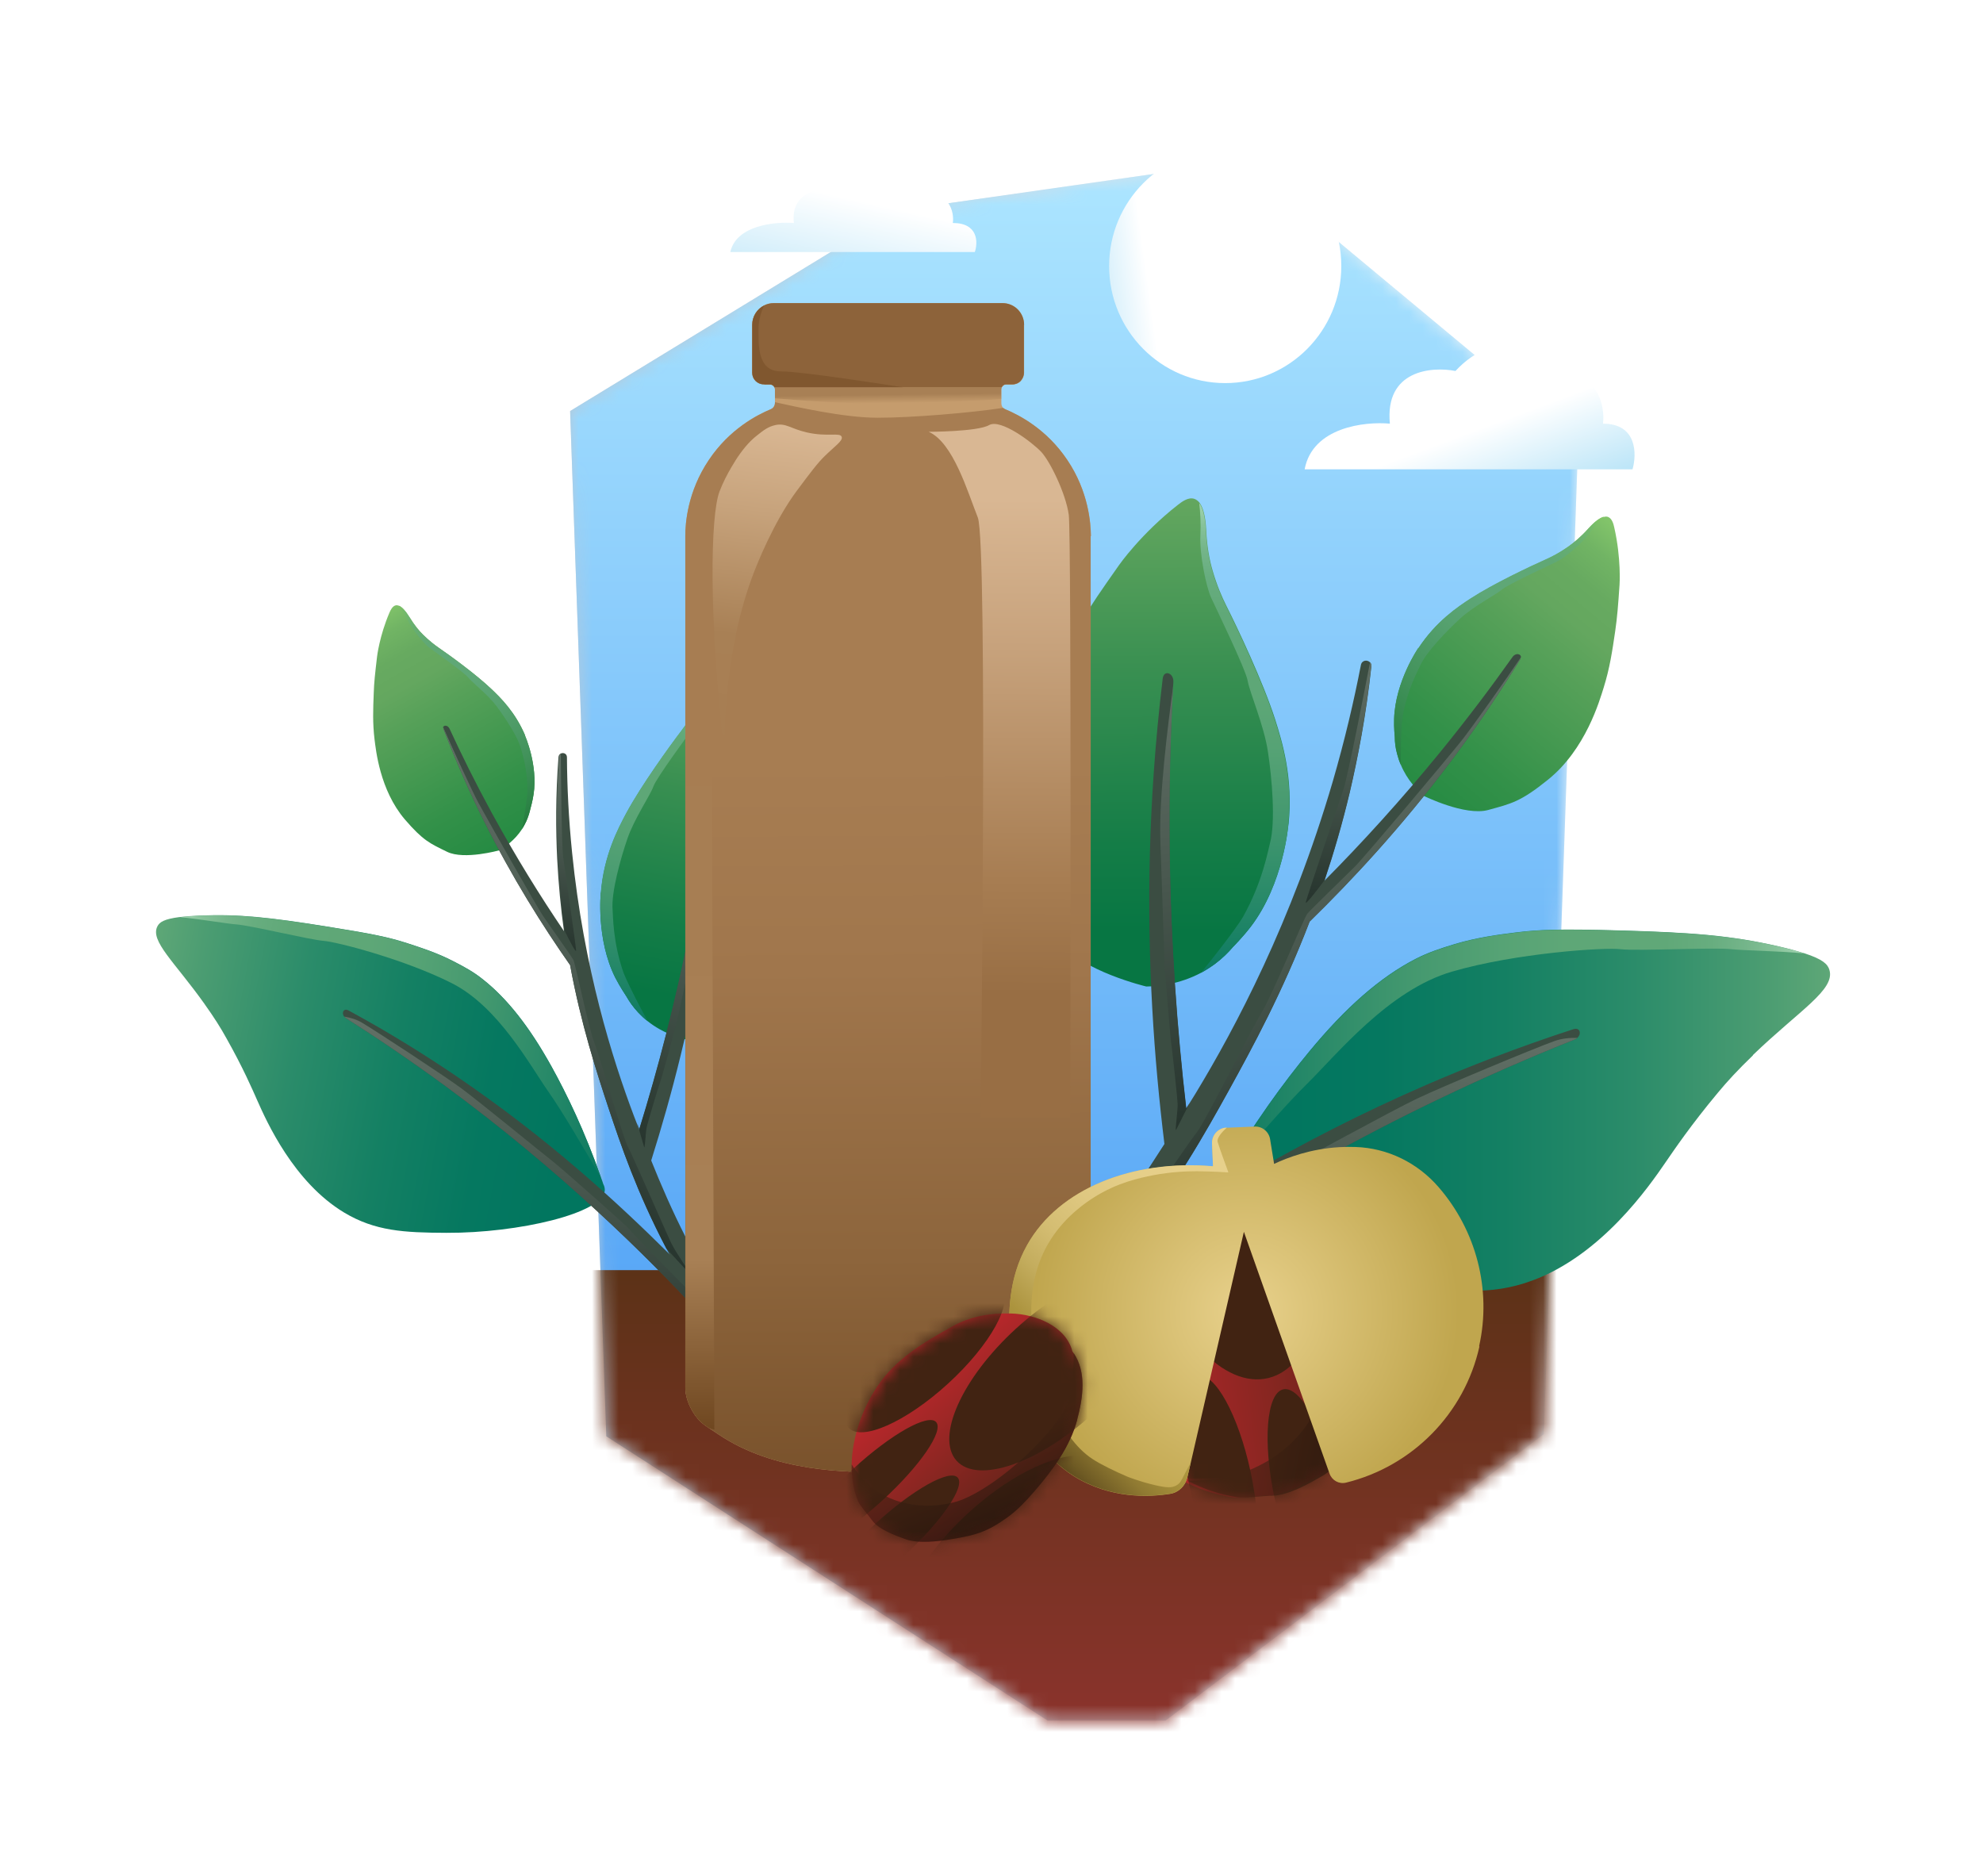 <svg width="148" height="140" viewBox="0 0 148 140" fill="none" xmlns="http://www.w3.org/2000/svg">
<g filter="url(#filter0_d_650_256)">
<path d="M63.44 12.933L38.872 27.919L41.573 104.435L74.516 125.653H83.312L111.547 104.273L114.112 30.167L89.011 9.286L63.44 12.933Z" fill="url(#paint0_linear_650_256)"/>
<mask id="mask0_650_256" style="mask-type:luminance" maskUnits="userSpaceOnUse" x="38" y="9" width="77" height="117">
<path d="M63.44 12.933L38.872 27.919L41.573 104.435L74.516 125.653H83.312L111.547 104.273L114.112 30.167L89.011 9.286L63.44 12.933Z" fill="white"/>
</mask>
<g mask="url(#mask0_650_256)">
<path d="M63.439 12.933L38.872 27.919L41.572 104.435L74.515 125.653H83.311L111.546 104.273L114.111 30.167L89.01 9.287L63.439 12.933Z" fill="url(#paint1_linear_650_256)"/>
<path d="M19.495 143.499H127.231V92.034L19.495 92.034V143.499Z" fill="url(#paint2_linear_650_256)"/>
</g>
<path d="M35.503 52.133C35.503 52.133 36.482 54.319 36.147 56.517C36.073 57.029 35.912 57.591 35.912 57.591C35.85 57.878 35.751 58.203 35.602 58.54C35.503 58.752 35.392 58.952 35.28 59.127C34.735 59.964 34.004 60.451 33.595 60.7C33.595 60.7 30.968 61.437 29.692 60.813C28.416 60.188 27.908 59.989 26.533 58.39C24.663 56.192 24.378 53.195 24.278 52.433C24.13 51.222 24.167 50.21 24.216 48.986C24.241 48.162 24.316 47.525 24.464 46.252C24.464 46.252 24.638 44.715 25.393 42.955C25.468 42.78 25.616 42.468 25.864 42.418C25.939 42.405 26.025 42.418 26.124 42.455C26.335 42.555 26.583 42.805 26.893 43.304C27.252 43.891 27.586 44.303 27.908 44.615C28.367 45.065 28.738 45.352 29.061 45.577C29.903 46.152 31.861 47.575 33.013 48.674C33.694 49.324 34.784 50.385 35.528 52.146L35.503 52.133Z" fill="url(#paint3_linear_650_256)"/>
<path d="M35.503 52.133C35.503 52.133 36.481 54.319 36.147 56.517C36.073 57.029 35.911 57.591 35.911 57.591C35.849 57.878 35.75 58.203 35.602 58.54C35.503 58.752 35.391 58.952 35.28 59.127C35.688 56.917 35.688 56.317 35.688 56.317C35.713 54.681 35.292 53.457 35.218 53.158C35.007 52.283 34.028 50.81 33.384 49.948C32.74 49.086 31.588 48.2 31.29 47.825C30.993 47.45 28.751 45.864 28.366 45.577C27.983 45.29 27.128 44.278 26.781 43.579C26.595 43.179 26.335 42.767 26.112 42.455C26.322 42.555 26.57 42.805 26.88 43.304C27.239 43.891 27.574 44.303 27.896 44.616C28.354 45.065 28.726 45.352 29.048 45.577C29.89 46.152 31.848 47.575 33 48.674C33.681 49.324 34.772 50.385 35.515 52.146L35.503 52.133Z" fill="url(#paint4_linear_650_256)"/>
<path d="M11.592 72.177C12.298 73.164 12.818 73.988 13.227 74.737C14.466 76.935 15.16 78.546 15.531 79.383C16.213 80.919 18.232 85.465 22.011 87.738C24.328 89.124 26.483 89.236 29.643 89.249C34.995 89.274 41.4 87.788 41.462 86.052C41.462 85.877 41.412 85.727 41.35 85.615C41.301 85.465 41.251 85.303 41.189 85.153C39.963 81.644 38.6 78.846 37.485 76.835C35.85 73.888 34.165 71.728 32.282 70.267C31.65 69.767 30.993 69.405 30.163 68.98C28.936 68.344 27.673 67.944 26.756 67.644C25.368 67.195 24.216 66.945 20.685 66.383C16.473 65.708 14.131 65.446 11.245 65.571C10.625 65.596 10.117 65.633 9.721 65.683C8.569 65.833 8.234 66.058 8.073 66.37C7.503 67.469 9.349 69.018 11.604 72.19L11.592 72.177Z" fill="url(#paint5_linear_650_256)"/>
<path d="M41.165 63.848C41.165 63.848 40.793 67.332 42.255 70.229C42.602 70.904 43.073 71.603 43.073 71.603C43.283 71.978 43.568 72.39 43.94 72.789C44.175 73.039 44.411 73.264 44.658 73.451C45.798 74.363 47.025 74.713 47.706 74.862C47.706 74.862 51.683 74.675 53.182 73.227C54.681 71.778 55.288 71.266 56.465 68.406C58.076 64.497 57.11 60.214 56.899 59.102C56.552 57.354 56.044 55.968 55.425 54.282C55.016 53.158 54.619 52.309 53.851 50.598C53.851 50.598 52.922 48.537 51.076 46.452C50.89 46.239 50.543 45.877 50.184 45.927C50.073 45.94 49.961 46.002 49.85 46.102C49.602 46.327 49.366 46.801 49.168 47.638C48.933 48.612 48.648 49.336 48.35 49.923C47.929 50.76 47.533 51.322 47.186 51.784C46.282 52.97 44.2 55.855 43.097 57.891C42.453 59.09 41.4 61.088 41.177 63.86L41.165 63.848Z" fill="url(#paint6_linear_650_256)"/>
<path d="M22.036 73.127C22.036 73.127 22.11 73.202 22.16 73.239C24.427 74.675 26.88 76.336 29.482 78.234C38.216 84.641 44.646 91.047 48.611 95.318C49.069 95.818 49.552 96.33 50.035 96.867C50.035 96.867 50.06 96.892 50.072 96.917L50.407 96.792L51.572 96.343L51.633 96.317C51.534 96.218 51.435 96.118 51.349 96.005C50.37 94.969 49.465 94.045 48.623 93.195C47.904 92.459 47.124 91.672 46.269 90.823C42.441 87.026 37.262 82.218 30.275 77.485C28.131 76.036 25.468 74.35 22.333 72.652C21.961 72.452 21.788 72.852 22.023 73.127H22.036Z" fill="#3B4D42"/>
<path d="M43.358 83.679C43.457 83.717 43.556 83.742 43.655 83.779C44.039 83.904 44.423 84.041 44.82 84.166C44.857 84.041 44.894 83.917 44.944 83.792C46.431 79.071 47.917 73.439 48.958 66.895C49.404 64.085 49.837 60.638 50.073 56.705C50.098 56.168 49.478 56.255 49.416 56.792C49.416 56.879 49.392 56.967 49.379 57.054C49.008 59.914 48.512 63.049 47.855 66.433C46.753 72.015 45.415 77.085 44.052 81.494C44.052 81.519 44.039 81.544 44.027 81.556C43.841 82.168 43.655 82.768 43.457 83.355C43.42 83.455 43.383 83.567 43.358 83.667V83.679Z" fill="#3B4D42"/>
<path d="M29.419 51.547C29.419 51.547 29.419 51.634 29.444 51.697C30.46 54.344 31.501 56.63 32.418 58.465C34.561 62.761 36.816 66.333 38.872 69.268C39.69 73.701 40.855 77.26 41.759 79.995C42.663 82.705 43.84 86.189 46.058 90.423C46.132 90.56 46.194 90.685 46.269 90.823C46.38 91.022 46.479 91.222 46.591 91.422C46.814 91.822 47.309 92.696 48.065 93.92C48.585 94.756 49.242 95.755 50.023 96.867C50.679 97.804 51.435 98.828 52.265 99.889L52.6 99.702L53.665 99.102C52.909 98.178 52.215 97.242 51.559 96.33C51.484 96.218 51.41 96.105 51.323 96.005C48.288 91.634 46.355 87.426 44.906 83.804C44.745 83.392 44.584 82.98 44.423 82.593C44.274 82.231 44.138 81.868 44.014 81.519C43.964 81.381 43.915 81.257 43.865 81.119C43.791 80.919 43.717 80.732 43.642 80.545C42.032 76.286 39.888 69.48 39.021 60.876C38.761 58.316 38.649 55.93 38.637 53.757C38.637 53.458 38.315 53.37 38.129 53.508C38.067 53.557 38.017 53.632 38.005 53.745C37.782 56.679 37.807 59.24 37.906 61.313C38.005 63.236 38.179 65.034 38.414 66.733C36.667 64.16 34.834 61.213 33.037 57.928C31.811 55.68 30.77 53.57 29.878 51.634C29.741 51.334 29.395 51.334 29.382 51.572L29.419 51.547Z" fill="#3B4D42"/>
<path d="M38.055 53.72C37.832 56.654 37.857 59.215 37.956 61.288C38.055 63.211 38.228 65.009 38.464 66.707C38.885 67.557 39.319 68.381 39.319 68.181C39.306 67.781 38.476 62.137 38.352 61.188C38.241 60.388 38.191 55.156 38.179 53.495C38.117 53.545 38.067 53.62 38.055 53.732V53.72Z" fill="url(#paint7_linear_650_256)"/>
<path d="M29.42 51.547C29.42 51.547 29.42 51.634 29.445 51.697C30.46 54.344 31.501 56.63 32.418 58.465C34.561 62.761 36.816 66.333 38.873 69.268C39.69 73.701 40.855 77.26 41.759 79.995C42.664 82.705 43.841 86.189 46.058 90.423C47.111 91.572 48.09 92.621 48.004 92.508C47.83 92.259 46.802 90.785 46.418 90.011C46.12 89.399 44.485 85.64 43.642 83.792C43.568 83.642 43.506 83.504 43.457 83.38C43.333 83.105 43.234 82.905 43.184 82.818C42.825 82.181 41.14 76.236 40.694 75.1C40.248 73.963 39.269 69.155 39.108 68.868C38.947 68.568 37.349 66.333 36.841 65.584C36.333 64.822 32.591 58.191 32.034 57.167C31.576 56.317 29.953 52.808 29.432 51.584L29.42 51.547Z" fill="url(#paint8_linear_650_256)"/>
<path d="M22.036 73.127C22.036 73.127 22.11 73.201 22.16 73.239C24.427 74.675 26.88 76.336 29.482 78.234C38.216 84.641 44.646 91.047 48.611 95.318C49.069 95.818 49.552 96.33 50.035 96.867C50.692 97.803 51.448 98.828 52.278 99.889L52.612 99.702C52.018 98.915 51.175 97.779 50.407 96.779C49.565 95.656 48.834 94.694 48.71 94.569C48.648 94.507 48.412 94.257 48.066 93.907C46.641 92.459 43.407 89.187 43.333 89.024C43.234 88.837 38.216 84.416 37.609 83.942C37.002 83.479 31.997 79.371 30.696 78.422C29.395 77.473 24.415 74.201 23.312 73.551C22.916 73.314 22.457 73.189 22.036 73.114V73.127Z" fill="url(#paint9_linear_650_256)"/>
<path d="M43.891 81.107C43.928 81.257 43.977 81.419 44.027 81.569C44.213 82.206 44.374 82.768 44.399 82.855C44.423 82.918 44.436 82.793 44.461 82.581C44.498 82.218 44.535 81.606 44.584 81.394C44.646 81.057 45.551 78.06 45.638 77.86C45.724 77.66 46.827 73.551 46.827 73.551C46.827 73.551 47.657 69.792 48.437 66.246C49.02 63.648 49.267 59.265 49.367 57.054C48.995 59.914 48.499 63.049 47.843 66.433C46.74 72.015 45.402 77.086 44.039 81.494C43.99 81.357 43.94 81.232 43.891 81.094V81.107Z" fill="url(#paint10_linear_650_256)"/>
<path d="M9.708 65.683C11.183 65.821 13.264 66.183 13.982 66.233C15.011 66.308 19.471 67.382 20.45 67.457C21.428 67.519 26.533 68.843 30.039 70.616C33.545 72.39 35.874 76.761 37.299 78.784C38.278 80.17 40.124 83.317 41.189 85.165C39.963 81.656 38.6 78.859 37.485 76.848C35.849 73.901 34.164 71.74 32.281 70.279C31.649 69.78 30.993 69.418 30.163 68.993C28.936 68.356 27.672 67.956 26.756 67.657C25.368 67.207 24.216 66.957 20.685 66.395C16.473 65.721 14.131 65.459 11.245 65.584C10.625 65.609 10.117 65.646 9.721 65.696L9.708 65.683Z" fill="url(#paint11_linear_650_256)"/>
<path d="M41.165 63.848C41.165 63.848 40.793 67.332 42.255 70.23C42.602 70.904 43.073 71.603 43.073 71.603C43.283 71.978 43.568 72.39 43.94 72.79C44.175 73.039 44.411 73.264 44.658 73.451C43.097 70.567 42.825 69.742 42.825 69.742C42.057 67.482 42.082 65.596 42.044 65.147C41.933 63.835 42.639 61.325 43.147 59.839C43.655 58.353 44.857 56.592 45.092 55.93C45.328 55.268 47.731 52.034 48.127 51.459C48.524 50.885 49.267 49.099 49.416 47.95C49.503 47.313 49.676 46.614 49.837 46.09C49.589 46.314 49.354 46.789 49.156 47.626C48.92 48.6 48.636 49.324 48.338 49.911C47.917 50.748 47.52 51.31 47.174 51.772C46.269 52.958 44.188 55.843 43.085 57.879C42.441 59.077 41.388 61.075 41.165 63.848Z" fill="url(#paint12_linear_650_256)"/>
<path d="M102.169 45.615C102.169 45.615 100.459 48.1 100.372 50.885C100.348 51.534 100.422 52.259 100.422 52.259C100.422 52.633 100.471 53.058 100.595 53.507C100.67 53.795 100.756 54.057 100.868 54.307C101.351 55.481 102.132 56.242 102.59 56.642C102.59 56.642 105.675 58.166 107.397 57.691C109.119 57.216 109.8 57.092 111.857 55.431C114.682 53.158 115.71 49.511 116.007 48.575C116.466 47.113 116.652 45.852 116.875 44.328C117.023 43.304 117.085 42.505 117.197 40.882C117.197 40.882 117.333 38.934 116.8 36.598C116.751 36.361 116.639 35.936 116.342 35.824C116.255 35.786 116.144 35.786 116.02 35.824C115.735 35.899 115.363 36.149 114.868 36.698C114.298 37.335 113.777 37.76 113.319 38.084C112.65 38.546 112.13 38.809 111.684 39.008C110.507 39.533 107.756 40.832 106.084 41.918C105.105 42.555 103.494 43.629 102.181 45.627L102.169 45.615Z" fill="url(#paint13_linear_650_256)"/>
<path d="M102.169 45.615C102.169 45.615 100.459 48.1 100.372 50.885C100.348 51.534 100.422 52.259 100.422 52.259C100.422 52.633 100.471 53.058 100.595 53.508C100.67 53.795 100.756 54.057 100.868 54.307C100.868 51.472 101.004 50.735 101.004 50.735C101.351 48.7 102.156 47.301 102.305 46.939C102.763 45.902 104.324 44.304 105.316 43.392C106.307 42.48 107.942 41.644 108.401 41.256C108.847 40.857 111.993 39.421 112.539 39.146C113.071 38.884 114.372 37.835 114.954 37.035C115.276 36.586 115.698 36.136 116.032 35.799C115.747 35.874 115.376 36.124 114.88 36.673C114.31 37.31 113.79 37.735 113.331 38.059C112.662 38.522 112.142 38.784 111.696 38.983C110.519 39.508 107.769 40.807 106.096 41.893C105.117 42.53 103.507 43.604 102.194 45.602L102.169 45.615Z" fill="url(#paint14_linear_650_256)"/>
<path d="M127.158 75.999C126.055 77.06 125.225 77.959 124.543 78.784C122.512 81.219 121.273 83.055 120.629 83.991C119.427 85.74 115.896 90.885 110.692 92.808C107.508 93.982 104.82 93.62 100.893 92.895C94.264 91.672 86.67 88.337 87.004 86.189C87.041 85.965 87.153 85.802 87.24 85.677C87.339 85.502 87.438 85.315 87.537 85.14C89.854 81.082 92.195 77.947 94.041 75.712C96.742 72.44 99.319 70.167 101.995 68.793C102.9 68.331 103.792 68.031 104.907 67.694C106.579 67.195 108.227 66.982 109.441 66.832C111.25 66.608 112.749 66.558 117.246 66.683C122.611 66.832 125.572 67.057 129.115 67.881C129.883 68.056 130.49 68.231 130.973 68.381C132.373 68.831 132.733 69.205 132.857 69.617C133.315 71.103 130.664 72.602 127.145 75.986L127.158 75.999Z" fill="url(#paint15_linear_650_256)"/>
<path d="M92.481 58.778C92.481 58.778 92.134 63.186 89.668 66.408C89.086 67.17 88.343 67.919 88.343 67.919C87.996 68.331 87.55 68.768 87.005 69.18C86.658 69.43 86.311 69.655 85.964 69.842C84.341 70.704 82.755 70.854 81.876 70.866C81.876 70.866 76.994 69.705 75.483 67.557C73.971 65.409 73.327 64.635 72.522 60.826C71.432 55.618 73.6 50.535 74.132 49.212C74.95 47.126 75.904 45.54 77.056 43.592C77.824 42.293 78.493 41.331 79.856 39.396C79.856 39.396 81.479 37.073 84.242 34.913C84.515 34.7 85.022 34.313 85.469 34.475C85.605 34.525 85.729 34.613 85.853 34.763C86.1 35.1 86.299 35.737 86.348 36.823C86.41 38.072 86.596 39.046 86.831 39.845C87.166 40.982 87.513 41.769 87.835 42.418C88.69 44.104 90.598 48.15 91.49 50.922C92.01 52.559 92.852 55.269 92.493 58.765L92.481 58.778Z" fill="url(#paint16_linear_650_256)"/>
<path d="M114.025 74.725C114.025 74.725 113.914 74.8 113.839 74.825C110.705 76.074 107.285 77.548 103.643 79.296C91.365 85.191 81.925 91.622 76.052 95.968C75.371 96.48 74.652 97.004 73.934 97.541C73.934 97.541 73.897 97.579 73.872 97.591L73.488 97.354L72.137 96.53L72.063 96.493C72.212 96.392 72.348 96.28 72.497 96.18C73.946 95.131 75.284 94.195 76.511 93.333C77.576 92.596 78.728 91.797 79.967 90.948C85.567 87.139 93.087 82.406 102.825 78.185C105.799 76.898 109.491 75.437 113.753 74.051C114.26 73.889 114.384 74.426 114.025 74.713V74.725Z" fill="#3B4D42"/>
<path d="M85.208 82.817C85.084 82.83 84.948 82.855 84.824 82.868C84.316 82.942 83.808 83.017 83.288 83.08C83.263 82.917 83.251 82.755 83.226 82.593C82.47 76.398 81.925 69.08 82.148 60.751C82.247 57.166 82.507 52.796 83.102 47.875C83.189 47.201 83.944 47.463 83.895 48.15C83.895 48.262 83.882 48.375 83.87 48.475C83.672 52.109 83.56 56.105 83.61 60.438C83.684 67.607 84.18 74.188 84.849 79.958C84.849 79.983 84.849 80.02 84.849 80.045C84.948 80.844 85.034 81.631 85.134 82.393C85.146 82.53 85.171 82.668 85.183 82.805L85.208 82.817Z" fill="#3B4D42"/>
<path d="M109.825 46.302C109.825 46.302 109.801 46.414 109.763 46.477C107.893 49.524 106.084 52.096 104.535 54.157C100.905 58.977 97.287 62.874 94.066 66.021C92.034 71.316 89.78 75.45 88.033 78.622C86.298 81.756 84.043 85.802 80.314 90.523C80.203 90.673 80.079 90.823 79.955 90.972C79.781 91.197 79.596 91.41 79.422 91.634C79.063 92.072 78.245 93.046 77.031 94.382C76.189 95.293 75.148 96.38 73.934 97.579C72.906 98.59 71.741 99.677 70.453 100.801L70.081 100.489L68.891 99.502C70.044 98.528 71.121 97.541 72.137 96.555C72.261 96.442 72.385 96.318 72.497 96.205C77.254 91.497 80.612 86.739 83.238 82.605C83.535 82.131 83.833 81.669 84.105 81.207C84.366 80.782 84.613 80.37 84.861 79.97C84.96 79.82 85.047 79.658 85.146 79.508C85.282 79.284 85.419 79.059 85.555 78.846C88.528 73.951 92.728 66.033 95.788 55.581C96.693 52.471 97.374 49.549 97.895 46.864C97.969 46.502 98.378 46.464 98.576 46.676C98.65 46.751 98.688 46.864 98.675 46.989C98.279 50.673 97.659 53.832 97.064 56.38C96.507 58.728 95.863 60.926 95.181 62.961C97.932 60.189 100.88 56.967 103.854 53.32C105.886 50.823 107.657 48.462 109.206 46.277C109.441 45.94 109.862 46.027 109.838 46.314L109.825 46.302Z" fill="#3B4D42"/>
<path d="M98.663 46.976C98.266 50.66 97.647 53.82 97.052 56.367C96.495 58.715 95.85 60.913 95.169 62.949C94.451 63.91 93.72 64.822 93.781 64.572C93.893 64.085 96.21 57.279 96.594 56.143C96.916 55.181 98.18 48.725 98.576 46.664C98.65 46.739 98.688 46.851 98.675 46.976H98.663Z" fill="url(#paint17_linear_650_256)"/>
<path d="M109.825 46.302C109.825 46.302 109.801 46.414 109.763 46.477C107.893 49.524 106.084 52.096 104.535 54.157C100.905 58.977 97.287 62.874 94.066 66.021C92.034 71.316 89.78 75.45 88.033 78.622C86.298 81.756 84.043 85.802 80.314 90.523C78.741 91.697 77.304 92.771 77.428 92.646C77.7 92.371 79.311 90.798 79.968 89.924C80.475 89.237 83.362 84.966 84.836 82.868C84.96 82.693 85.072 82.531 85.171 82.393C85.394 82.081 85.555 81.856 85.642 81.756C86.236 81.044 89.693 74.088 90.498 72.777C91.303 71.466 93.633 65.759 93.893 65.434C94.165 65.109 96.643 62.712 97.461 61.9C98.266 61.088 104.424 53.745 105.34 52.596C106.109 51.647 108.909 47.688 109.838 46.289L109.825 46.302Z" fill="url(#paint18_linear_650_256)"/>
<path d="M114.025 74.725C114.025 74.725 113.914 74.8 113.839 74.825C110.705 76.074 107.285 77.547 103.643 79.296C91.365 85.19 81.925 91.622 76.052 95.968C75.371 96.48 74.652 97.004 73.934 97.541C72.905 98.553 71.741 99.639 70.452 100.763L70.081 100.451C70.985 99.614 72.311 98.415 73.475 97.341C74.788 96.155 75.903 95.131 76.077 95.006C76.164 94.944 76.511 94.694 77.031 94.332C79.125 92.871 83.882 89.574 84.006 89.399C84.167 89.187 91.402 84.878 92.257 84.454C93.124 84.016 100.248 80.108 102.082 79.233C103.915 78.359 110.829 75.474 112.34 74.937C112.898 74.738 113.492 74.688 114.025 74.7V74.725Z" fill="url(#paint19_linear_650_256)"/>
<path d="M85.134 79.508C85.047 79.695 84.948 79.87 84.861 80.058C84.49 80.807 84.155 81.469 84.106 81.556C84.068 81.631 84.068 81.469 84.093 81.207C84.13 80.745 84.217 79.983 84.217 79.708C84.217 79.271 83.783 75.362 83.734 75.087C83.684 74.813 83.251 69.48 83.251 69.48C83.251 69.48 83.09 64.635 82.929 60.064C82.805 56.717 83.499 51.235 83.882 48.475C83.684 52.109 83.573 56.105 83.622 60.438C83.697 67.607 84.192 74.188 84.861 79.958C84.96 79.808 85.047 79.646 85.146 79.496L85.134 79.508Z" fill="url(#paint20_linear_650_256)"/>
<path d="M130.986 68.394C129.128 68.219 126.464 68.181 125.56 68.082C124.259 67.932 118.51 68.231 117.284 68.082C116.057 67.932 109.441 68.369 104.696 69.755C99.951 71.129 96.061 75.987 93.831 78.172C92.307 79.658 89.296 83.117 87.55 85.153C89.866 81.094 92.208 77.96 94.054 75.724C96.755 72.452 99.332 70.18 102.008 68.806C102.912 68.344 103.804 68.044 104.919 67.707C106.592 67.207 108.24 66.995 109.454 66.845C111.262 66.62 112.762 66.57 117.259 66.695C122.623 66.845 125.584 67.07 129.128 67.894C129.896 68.069 130.503 68.244 130.986 68.394Z" fill="url(#paint21_linear_650_256)"/>
<path d="M92.48 58.778C92.48 58.778 92.133 63.186 89.668 66.408C89.086 67.17 88.342 67.919 88.342 67.919C87.995 68.331 87.549 68.768 87.004 69.18C86.657 69.43 86.31 69.655 85.963 69.842C88.553 66.633 89.086 65.684 89.086 65.684C90.56 63.061 90.956 60.726 91.105 60.176C91.539 58.578 91.254 55.318 90.956 53.358C90.671 51.397 89.594 48.937 89.445 48.063C89.296 47.188 87.066 42.618 86.707 41.831C86.348 41.032 85.84 38.634 85.914 37.185C85.951 36.373 85.914 35.474 85.827 34.788C86.075 35.125 86.273 35.762 86.323 36.848C86.385 38.097 86.571 39.071 86.806 39.87C87.141 41.007 87.487 41.794 87.809 42.443C88.664 44.129 90.572 48.175 91.464 50.947C91.985 52.583 92.827 55.293 92.468 58.79L92.48 58.778Z" fill="url(#paint22_linear_650_256)"/>
<path d="M77.725 37.248V100.826C77.725 101.85 77.031 103.136 76.176 103.686C75.879 103.885 75.569 104.073 75.259 104.285C71.034 107.12 65.757 107.12 62.597 107.12C59.438 107.12 54.148 107.12 49.936 104.285C49.7 104.123 49.453 103.973 49.217 103.811C49.143 103.761 49.081 103.723 49.019 103.673C48.164 103.124 47.47 101.837 47.47 100.813V37.235C47.47 36.311 47.631 33.938 49.23 31.566C50.778 29.255 52.835 28.206 53.851 27.782C54.037 27.707 54.16 27.519 54.16 27.32V26.945V26.308C54.16 26.245 54.148 26.196 54.123 26.133C54.061 26.008 53.938 25.921 53.789 25.921H53.318C52.847 25.921 52.463 25.534 52.463 25.059V21.488C52.463 20.588 53.182 19.864 54.074 19.864H71.146C72.038 19.864 72.757 20.588 72.757 21.488V25.059C72.757 25.271 72.682 25.471 72.546 25.634C72.385 25.821 72.162 25.933 71.902 25.933H71.431C71.282 25.933 71.158 26.021 71.097 26.146C71.072 26.196 71.059 26.258 71.059 26.32V27.007V27.345C71.059 27.482 71.121 27.619 71.208 27.707C71.257 27.744 71.307 27.782 71.369 27.807C72.385 28.231 74.442 29.28 75.99 31.59C77.588 33.963 77.737 36.336 77.749 37.26L77.725 37.248Z" fill="#C59C6D"/>
<path d="M77.725 37.248V100.826C77.725 101.85 77.031 103.136 76.176 103.686C75.879 103.886 75.569 104.073 75.259 104.285C71.034 107.12 65.757 107.12 62.597 107.12C59.438 107.12 54.148 107.12 49.936 104.285C49.7 104.123 49.452 103.973 49.217 103.811C49.143 103.761 49.081 103.723 49.019 103.673C48.164 103.124 47.47 101.837 47.47 100.813V37.235C47.47 36.311 47.631 33.938 49.23 31.566C50.778 29.255 52.835 28.206 53.851 27.782C54.036 27.707 54.16 27.519 54.16 27.32V27.257C55.709 27.594 59.277 28.419 61.829 28.419C64.381 28.419 68.742 28.056 71.195 27.682C71.245 27.719 71.294 27.757 71.356 27.782C72.372 28.206 74.429 29.255 75.978 31.566C77.576 33.938 77.725 36.311 77.737 37.235L77.725 37.248Z" fill="url(#paint23_linear_650_256)"/>
<path d="M72.534 25.634C72.373 25.821 72.15 25.933 71.89 25.933H71.419C71.27 25.933 71.146 26.021 71.085 26.146C71.06 26.196 71.047 26.258 71.047 26.32V27.007C68.842 27.232 64.778 27.295 62.375 27.357C59.897 27.419 55.685 27.095 54.161 26.97V26.333C54.161 26.333 54.161 26.221 54.124 26.158C54.062 26.033 53.938 25.946 53.789 25.946H53.38L53.232 25.284L71.506 24.31C71.506 24.31 72.187 24.997 72.534 25.659V25.634Z" fill="url(#paint24_linear_650_256)"/>
<path d="M72.744 21.487V25.059C72.744 25.534 72.36 25.921 71.889 25.921H71.419C71.27 25.921 71.146 26.008 71.084 26.133H54.123C54.061 26.008 53.937 25.921 53.789 25.921H53.318C52.847 25.921 52.463 25.534 52.463 25.059V21.487C52.463 20.851 52.822 20.301 53.343 20.039C53.566 19.926 53.801 19.864 54.074 19.864H71.146C72.038 19.864 72.757 20.588 72.757 21.487H72.744Z" fill="#8D633A"/>
<path d="M54.173 28.968C54.99 28.793 55.3 29.23 56.552 29.517C58.1 29.867 59.017 29.492 59.141 29.842C59.252 30.129 58.658 30.516 57.902 31.253C57.344 31.79 56.824 32.49 55.796 33.863C54.049 36.211 52.798 39.433 52.612 39.908C50.407 45.565 50.382 51.846 50.394 53.557C49.205 43.279 49.341 35.699 50.023 33.926C50.506 32.639 51.373 31.366 51.373 31.366C51.943 30.529 52.389 30.079 52.835 29.73C53.318 29.343 53.665 29.08 54.185 28.968H54.173Z" fill="url(#paint25_linear_650_256)"/>
<path d="M65.608 29.467C65.608 29.467 69.275 29.467 70.143 28.968C71.01 28.468 73.376 30.267 74.033 30.966C74.689 31.665 75.867 34.063 76.09 35.661C76.3 37.26 76.201 80.644 76.201 80.644H69.511C69.511 80.644 70.056 37.76 69.3 35.861C68.544 33.963 67.467 30.267 65.633 29.467H65.608Z" fill="url(#paint26_linear_650_256)"/>
<path d="M49.639 103.935C49.639 103.935 49.502 103.886 49.23 103.811C49.156 103.761 49.094 103.723 49.032 103.673C48.177 103.124 47.483 101.837 47.483 100.813V48.8C48.536 48.899 49.428 48.899 49.428 48.899L49.639 103.923V103.935Z" fill="url(#paint27_linear_650_256)"/>
<path opacity="0.5" d="M63.787 26.146H54.123C54.061 26.021 53.937 25.933 53.789 25.933H53.318C52.847 25.933 52.463 25.546 52.463 25.072V21.5C52.463 20.863 52.822 20.314 53.343 20.051C53.145 20.501 52.934 21.138 52.934 21.8C52.934 22.936 52.822 24.959 54.606 24.959C56.068 24.959 61.817 25.846 63.799 26.158L63.787 26.146Z" fill="#754D25"/>
<path d="M94.115 89.799C96.172 91.56 97.25 93.858 98.08 96.143C98.439 97.142 98.761 98.154 98.811 99.19C98.91 101.263 98.563 102.187 97.461 104.086C96.841 105.172 95.85 106.696 94.611 107.407C93.657 107.957 92.109 108.844 90.907 108.869C90.325 108.869 88.863 109.068 88.293 108.981C86.967 108.781 85.716 108.344 84.564 107.745C82.111 106.458 80.141 104.435 79.025 102.425C77.564 99.79 77.774 97.129 78.047 94.27C78.208 92.571 79.137 90.96 80.413 89.574C81.962 87.876 84.886 86.29 87.587 87.001C87.661 87.001 87.735 87.001 87.822 87.001C90.337 86.977 92.394 88.325 94.115 89.811V89.799Z" fill="url(#paint28_linear_650_256)"/>
<mask id="mask1_650_256" style="mask-type:luminance" maskUnits="userSpaceOnUse" x="77" y="86" width="22" height="23">
<path d="M90.894 108.831C90.312 108.831 88.85 109.031 88.28 108.943C84.155 108.331 80.648 105.347 79.013 102.374C77.551 99.739 77.762 97.079 78.034 94.219C78.195 92.521 79.125 90.91 80.401 89.524C81.95 87.826 84.873 86.24 87.574 86.951C90.188 86.826 92.332 88.225 94.103 89.761C96.16 91.522 97.238 93.82 98.068 96.105C98.427 97.104 98.749 98.116 98.799 99.152C98.898 101.225 98.551 102.162 97.448 104.048C96.829 105.134 95.838 106.658 94.599 107.37C93.645 107.919 92.096 108.806 90.894 108.831Z" fill="white"/>
</mask>
<g mask="url(#mask1_650_256)">
<path d="M81.179 106.229C83.22 105.759 84.005 101.54 82.932 96.807C81.859 92.073 79.335 88.617 77.293 89.087C75.252 89.557 74.467 93.776 75.54 98.509C76.613 103.243 79.138 106.699 81.179 106.229Z" fill="#412312"/>
<path d="M91.009 100.081C94.349 99.245 95.85 93.672 94.363 87.635C92.875 81.597 88.961 77.38 85.621 78.217C82.28 79.053 80.779 84.626 82.267 90.663C83.754 96.701 87.668 100.918 91.009 100.081Z" fill="#412312"/>
<path d="M104.717 111.991C107.96 111.19 109.399 105.642 107.931 99.6C106.463 93.557 102.644 89.308 99.4 90.108C96.157 90.909 94.718 96.456 96.186 102.499C97.654 108.542 101.473 112.791 104.717 111.991Z" fill="#412312"/>
<path d="M89.018 115.255C90.282 114.98 90.57 111.324 89.661 107.091C88.753 102.857 86.991 99.649 85.727 99.925C84.463 100.2 84.175 103.856 85.084 108.089C85.993 112.323 87.754 115.531 89.018 115.255Z" fill="#412312"/>
<path d="M95.393 116.26C96.656 115.984 96.944 112.329 96.036 108.096C95.127 103.862 93.365 100.654 92.102 100.929C90.838 101.205 90.55 104.861 91.458 109.094C92.367 113.327 94.129 116.536 95.393 116.26Z" fill="#412312"/>
</g>
<path opacity="0.62" d="M94.5 89.799C96.556 91.559 97.634 93.857 98.464 96.143C98.824 97.142 99.146 98.153 99.195 99.19C99.294 101.263 98.948 102.187 97.845 104.085C97.225 105.172 96.234 106.695 94.995 107.407C94.041 107.957 92.493 108.843 91.291 108.868C90.709 108.868 89.247 109.068 88.677 108.981C87.351 108.781 86.1 108.344 84.948 107.744C85.53 107.744 86.236 107.719 87.054 107.619C89.941 107.257 93.063 105.496 94.574 102.349C96.073 99.215 94.425 90.873 91.65 89.024C90.201 88.063 89.011 87.401 88.206 86.989C90.721 86.964 92.778 88.312 94.5 89.799Z" fill="url(#paint29_linear_650_256)"/>
<path d="M106.74 97.729C105.625 102.749 101.722 106.683 96.779 107.894C96.259 108.019 95.738 107.732 95.552 107.22L89.16 89.174C87.834 94.919 86.521 100.664 85.195 106.408C85.109 106.783 85.022 107.145 84.935 107.52C84.786 108.144 84.291 108.631 83.659 108.731C82.085 108.981 79.199 109.118 76.461 107.407C71.74 104.448 71.703 98.016 71.666 96.88C71.617 95.431 71.53 92.734 72.992 90.149C75.358 85.953 80.847 83.779 86.855 84.291L86.781 82.593C86.756 81.969 87.239 81.432 87.859 81.407H87.884L89.965 81.319C90.535 81.294 91.03 81.707 91.117 82.268C91.216 82.88 91.315 83.492 91.415 84.104C92.43 83.63 94.115 82.98 96.296 82.855C96.705 82.83 97.101 82.83 97.485 82.843C99.876 82.918 102.119 84.017 103.692 85.84C106.48 89.05 107.669 93.458 106.715 97.716L106.74 97.729Z" fill="url(#paint30_radial_650_256)"/>
<path d="M87.995 84.741C87.995 84.741 86.893 84.666 85.654 84.653C84.935 84.653 83.746 84.691 82.383 84.953C81.379 85.153 79.732 85.49 77.972 86.602C77.464 86.926 75.903 87.938 74.751 89.736C72.385 93.433 73.5 97.754 73.958 99.527C74.144 100.251 75.272 104.422 77.849 106.121C78.468 106.533 79.583 107.07 80.463 107.445C80.463 107.445 81.268 107.782 82.532 108.082C83.399 108.281 83.795 108.294 84.13 108.094C84.39 107.944 84.477 107.782 84.762 107.207C84.91 106.908 85.059 106.645 85.195 106.396C85.109 106.77 85.022 107.132 84.935 107.507C84.786 108.132 84.291 108.619 83.659 108.718C82.086 108.968 79.199 109.106 76.461 107.395C71.741 104.435 71.704 98.004 71.666 96.867C71.617 95.418 71.53 92.721 72.992 90.136C75.358 85.94 80.847 83.767 86.855 84.279L86.781 82.58C86.756 81.956 87.24 81.419 87.859 81.394H87.884C87.525 81.731 87.116 82.181 87.202 82.468C87.351 82.98 87.995 84.716 87.995 84.716V84.741Z" fill="url(#paint31_linear_650_256)"/>
<path d="M76.721 103.199C76.176 105.234 74.876 106.983 73.5 108.569C72.893 109.268 72.261 109.942 71.518 110.479C70.019 111.553 69.201 111.803 67.392 112.103C66.364 112.278 64.853 112.465 63.874 112.103C63.118 111.828 61.879 111.379 61.408 110.704C61.185 110.38 60.504 109.63 60.355 109.268C60.008 108.419 59.86 107.482 59.885 106.533C59.922 104.51 60.69 102.387 61.768 100.763C63.18 98.641 65.224 97.454 67.43 96.218C68.743 95.481 70.279 95.219 71.791 95.269C73.624 95.319 75.879 96.218 76.362 98.103C76.399 98.141 76.424 98.191 76.449 98.228C77.403 99.652 77.167 101.488 76.709 103.199H76.721Z" fill="url(#paint32_linear_650_256)"/>
<mask id="mask2_650_256" style="mask-type:luminance" maskUnits="userSpaceOnUse" x="59" y="95" width="19" height="18">
<path d="M61.42 110.667C61.197 110.342 60.516 109.593 60.367 109.23C59.277 106.57 60.194 103.111 61.78 100.713C63.192 98.59 65.236 97.404 67.442 96.168C68.755 95.431 70.291 95.168 71.802 95.219C73.636 95.281 75.891 96.168 76.374 98.053C77.44 99.49 77.192 101.388 76.733 103.161C76.188 105.197 74.887 106.945 73.512 108.531C72.905 109.23 72.273 109.905 71.53 110.442C70.031 111.516 69.213 111.766 67.404 112.065C66.376 112.24 64.865 112.427 63.886 112.065C63.13 111.791 61.891 111.341 61.42 110.667Z" fill="white"/>
</mask>
<g mask="url(#mask2_650_256)">
<path d="M67.086 100.497C70.237 97.614 72.011 94.41 71.05 93.343C70.089 92.276 66.755 93.749 63.604 96.633C60.454 99.517 58.679 102.72 59.64 103.787C60.601 104.854 63.935 103.381 67.086 100.497Z" fill="#412312"/>
<path d="M77.882 102.757C81.914 99.066 83.9 94.65 82.318 92.894C80.735 91.137 76.184 92.705 72.152 96.396C68.119 100.086 66.133 104.502 67.716 106.259C69.298 108.015 73.849 106.447 77.882 102.757Z" fill="#412312"/>
<path d="M74.162 116.325C78.194 112.634 80.218 108.26 78.681 106.555C77.145 104.849 72.631 106.458 68.599 110.149C64.566 113.84 62.543 118.214 64.079 119.92C65.615 121.625 70.13 120.016 74.162 116.325Z" fill="#412312"/>
<path d="M62.174 109.225C64.986 106.652 66.784 104.032 66.19 103.373C65.597 102.714 62.837 104.266 60.025 106.839C57.214 109.413 55.416 112.033 56.009 112.691C56.603 113.35 59.363 111.798 62.174 109.225Z" fill="#412312"/>
<path d="M63.782 113.367C66.593 110.794 68.391 108.174 67.798 107.515C67.204 106.856 64.444 108.408 61.633 110.982C58.822 113.555 57.023 116.175 57.617 116.834C58.21 117.492 60.97 115.94 63.782 113.367Z" fill="#412312"/>
</g>
<path opacity="0.62" d="M76.721 103.199C76.176 105.234 74.876 106.983 73.5 108.569C72.893 109.268 72.261 109.942 71.518 110.479C70.019 111.553 69.201 111.803 67.392 112.103C66.364 112.278 64.853 112.465 63.874 112.103C63.118 111.828 61.879 111.379 61.408 110.704C61.185 110.379 60.504 109.63 60.355 109.268C60.008 108.419 59.86 107.482 59.885 106.533C60.095 106.87 60.38 107.257 60.764 107.669C62.102 109.143 64.58 110.067 67.454 109.38C70.329 108.706 75.891 103.673 76.238 101.188C76.412 99.889 76.461 98.89 76.461 98.216C77.415 99.639 77.18 101.475 76.721 103.186V103.199Z" fill="url(#paint33_linear_650_256)"/>
<ellipse cx="8.664" cy="8.733" rx="8.664" ry="8.733" transform="matrix(-1 0 0 1 96.43 8.367)" fill="url(#paint34_linear_650_256)"/>
<path d="M104.95 24.928C108.083 21.573 111.15 23.53 112.292 24.928C115.62 24.928 116.126 27.549 115.962 28.86C118.507 28.86 118.491 31.132 118.165 32.268H93.694C94.281 29.122 98.18 28.686 100.056 28.86C99.665 24.876 103.156 24.579 104.95 24.928Z" fill="url(#paint35_linear_650_256)"/>
<path d="M59.225 11.384C61.561 9.25 63.848 10.495 64.699 11.384C67.181 11.384 67.558 13.05 67.436 13.884C69.334 13.884 69.322 15.328 69.079 16.05H50.831C51.269 14.05 54.177 13.773 55.576 13.884C55.284 11.35 57.887 11.161 59.225 11.384Z" fill="url(#paint36_linear_650_256)"/>
</g>
<defs>
<filter id="filter0_d_650_256" x="0.615" y="0.094" width="147.002" height="139.348" filterUnits="userSpaceOnUse" color-interpolation-filters="sRGB">
<feFlood flood-opacity="0" result="BackgroundImageFix"/>
<feColorMatrix in="SourceAlpha" type="matrix" values="0 0 0 0 0 0 0 0 0 0 0 0 0 0 0 0 0 0 127 0" result="hardAlpha"/>
<feOffset dx="3.677" dy="2.758"/>
<feGaussianBlur stdDeviation="5.516"/>
<feColorMatrix type="matrix" values="0 0 0 0 0 0 0 0 0 0 0 0 0 0 0 0 0 0 0.1 0"/>
<feBlend mode="normal" in2="BackgroundImageFix" result="effect1_dropShadow_650_256"/>
<feBlend mode="normal" in="SourceGraphic" in2="effect1_dropShadow_650_256" result="shape"/>
</filter>
<linearGradient id="paint0_linear_650_256" x1="38.872" y1="67.469" x2="114.112" y2="67.469" gradientUnits="userSpaceOnUse">
<stop offset="0.14" stop-color="#B6CADA"/>
<stop offset="0.82" stop-color="#E8F2F8"/>
</linearGradient>
<linearGradient id="paint1_linear_650_256" x1="76.491" y1="9.287" x2="76.491" y2="125.653" gradientUnits="userSpaceOnUse">
<stop stop-color="#ADE6FF"/>
<stop offset="1" stop-color="#388FF3"/>
</linearGradient>
<linearGradient id="paint2_linear_650_256" x1="73.363" y1="143.511" x2="73.363" y2="92.047" gradientUnits="userSpaceOnUse">
<stop stop-color="#A33437"/>
<stop offset="1" stop-color="#5C3217"/>
</linearGradient>
<linearGradient id="paint3_linear_650_256" x1="33.787" y1="60.331" x2="24.128" y2="43.053" gradientUnits="userSpaceOnUse">
<stop stop-color="#268B43"/>
<stop offset="0.2" stop-color="#339149"/>
<stop offset="0.58" stop-color="#57A159"/>
<stop offset="0.7" stop-color="#64A75F"/>
<stop offset="0.81" stop-color="#67AA60"/>
<stop offset="0.91" stop-color="#71B464"/>
<stop offset="1" stop-color="#82C46A"/>
</linearGradient>
<linearGradient id="paint4_linear_650_256" x1="36.771" y1="58.025" x2="27.474" y2="41.401" gradientUnits="userSpaceOnUse">
<stop stop-color="#257E3F"/>
<stop offset="0.24" stop-color="#43935C"/>
<stop offset="0.45" stop-color="#56A16F"/>
<stop offset="0.59" stop-color="#5EA777"/>
<stop offset="0.8" stop-color="#60A875"/>
<stop offset="0.89" stop-color="#67AF71"/>
<stop offset="0.96" stop-color="#74BA6B"/>
<stop offset="1" stop-color="#80C565"/>
</linearGradient>
<linearGradient id="paint5_linear_650_256" x1="42.326" y1="81.54" x2="6.442" y2="74.885" gradientUnits="userSpaceOnUse">
<stop offset="0.1" stop-color="#01765F"/>
<stop offset="0.27" stop-color="#057860"/>
<stop offset="0.47" stop-color="#148063"/>
<stop offset="0.68" stop-color="#2B8C6A"/>
<stop offset="0.9" stop-color="#4C9D72"/>
<stop offset="1" stop-color="#5EA777"/>
</linearGradient>
<linearGradient id="paint6_linear_650_256" x1="47.217" y1="75.017" x2="52.704" y2="46.577" gradientUnits="userSpaceOnUse">
<stop offset="0.11" stop-color="#077643"/>
<stop offset="0.29" stop-color="#147D47"/>
<stop offset="0.64" stop-color="#388F51"/>
<stop offset="1" stop-color="#64A75F"/>
</linearGradient>
<linearGradient id="paint7_linear_650_256" x1="39.957" y1="54.084" x2="37.329" y2="68.097" gradientUnits="userSpaceOnUse">
<stop stop-color="#617066"/>
<stop offset="0.42" stop-color="#4A5950"/>
<stop offset="1" stop-color="#26342D"/>
</linearGradient>
<linearGradient id="paint8_linear_650_256" x1="44.759" y1="65.229" x2="32.502" y2="79.245" gradientUnits="userSpaceOnUse">
<stop stop-color="#617066"/>
<stop offset="0.42" stop-color="#4A5950"/>
<stop offset="1" stop-color="#26342D"/>
</linearGradient>
<linearGradient id="paint9_linear_650_256" x1="38.055" y1="74.396" x2="36.49" y2="99.145" gradientUnits="userSpaceOnUse">
<stop stop-color="#617066"/>
<stop offset="0.42" stop-color="#4A5950"/>
<stop offset="1" stop-color="#26342D"/>
</linearGradient>
<linearGradient id="paint10_linear_650_256" x1="51.558" y1="58.202" x2="42.027" y2="82.194" gradientUnits="userSpaceOnUse">
<stop stop-color="#617066"/>
<stop offset="0.42" stop-color="#4A5950"/>
<stop offset="1" stop-color="#26342D"/>
</linearGradient>
<linearGradient id="paint11_linear_650_256" x1="42.508" y1="78.183" x2="8.573" y2="71.888" gradientUnits="userSpaceOnUse">
<stop stop-color="#0C7A61"/>
<stop offset="0.12" stop-color="#228667"/>
<stop offset="0.32" stop-color="#43986F"/>
<stop offset="0.48" stop-color="#56A375"/>
<stop offset="0.59" stop-color="#5EA777"/>
<stop offset="0.76" stop-color="#60A878"/>
<stop offset="0.84" stop-color="#67AD7F"/>
<stop offset="0.9" stop-color="#74B58A"/>
<stop offset="0.95" stop-color="#86C299"/>
<stop offset="0.99" stop-color="#9DD1AD"/>
<stop offset="1" stop-color="#A5D7B4"/>
</linearGradient>
<linearGradient id="paint12_linear_650_256" x1="42.02" y1="73.2" x2="47.31" y2="45.814" gradientUnits="userSpaceOnUse">
<stop stop-color="#0C7A61"/>
<stop offset="0.12" stop-color="#228667"/>
<stop offset="0.32" stop-color="#43986F"/>
<stop offset="0.48" stop-color="#56A375"/>
<stop offset="0.59" stop-color="#5EA777"/>
<stop offset="0.76" stop-color="#60A878"/>
<stop offset="0.84" stop-color="#67AD7F"/>
<stop offset="0.9" stop-color="#74B58A"/>
<stop offset="0.95" stop-color="#86C299"/>
<stop offset="0.99" stop-color="#9DD1AD"/>
<stop offset="1" stop-color="#A5D7B4"/>
</linearGradient>
<linearGradient id="paint13_linear_650_256" x1="102.171" y1="56.69" x2="118.11" y2="37.582" gradientUnits="userSpaceOnUse">
<stop stop-color="#268B43"/>
<stop offset="0.2" stop-color="#339149"/>
<stop offset="0.58" stop-color="#57A159"/>
<stop offset="0.7" stop-color="#64A75F"/>
<stop offset="0.81" stop-color="#67AA60"/>
<stop offset="0.91" stop-color="#71B464"/>
<stop offset="1" stop-color="#82C46A"/>
</linearGradient>
<linearGradient id="paint14_linear_650_256" x1="98.997" y1="53.147" x2="114.34" y2="34.74" gradientUnits="userSpaceOnUse">
<stop stop-color="#257E3F"/>
<stop offset="0.24" stop-color="#43935C"/>
<stop offset="0.45" stop-color="#56A16F"/>
<stop offset="0.59" stop-color="#5EA777"/>
<stop offset="0.8" stop-color="#60A875"/>
<stop offset="0.89" stop-color="#67AF71"/>
<stop offset="0.96" stop-color="#74BA6B"/>
<stop offset="1" stop-color="#80C565"/>
</linearGradient>
<linearGradient id="paint15_linear_650_256" x1="86.992" y1="80.095" x2="132.919" y2="80.095" gradientUnits="userSpaceOnUse">
<stop offset="0.1" stop-color="#01765F"/>
<stop offset="0.27" stop-color="#057860"/>
<stop offset="0.47" stop-color="#148063"/>
<stop offset="0.68" stop-color="#2B8C6A"/>
<stop offset="0.9" stop-color="#4C9D72"/>
<stop offset="1" stop-color="#5EA777"/>
</linearGradient>
<linearGradient id="paint16_linear_650_256" x1="82.445" y1="70.866" x2="82.282" y2="34.413" gradientUnits="userSpaceOnUse">
<stop offset="0.11" stop-color="#077643"/>
<stop offset="0.29" stop-color="#147D47"/>
<stop offset="0.64" stop-color="#388F51"/>
<stop offset="1" stop-color="#64A75F"/>
</linearGradient>
<linearGradient id="paint17_linear_650_256" x1="96.235" y1="46.664" x2="96.209" y2="64.622" gradientUnits="userSpaceOnUse">
<stop stop-color="#617066"/>
<stop offset="0.42" stop-color="#4A5950"/>
<stop offset="1" stop-color="#26342D"/>
</linearGradient>
<linearGradient id="paint18_linear_650_256" x1="87.736" y1="59.34" x2="99.658" y2="79.55" gradientUnits="userSpaceOnUse">
<stop stop-color="#617066"/>
<stop offset="0.42" stop-color="#4A5950"/>
<stop offset="1" stop-color="#26342D"/>
</linearGradient>
<linearGradient id="paint19_linear_650_256" x1="93.917" y1="72.24" x2="90.091" y2="103.216" gradientUnits="userSpaceOnUse">
<stop stop-color="#617066"/>
<stop offset="0.42" stop-color="#4A5950"/>
<stop offset="1" stop-color="#26342D"/>
</linearGradient>
<linearGradient id="paint20_linear_650_256" x1="80.934" y1="49.049" x2="87.136" y2="80.976" gradientUnits="userSpaceOnUse">
<stop stop-color="#617066"/>
<stop offset="0.42" stop-color="#4A5950"/>
<stop offset="1" stop-color="#26342D"/>
</linearGradient>
<linearGradient id="paint21_linear_650_256" x1="87.55" y1="75.887" x2="130.986" y2="75.887" gradientUnits="userSpaceOnUse">
<stop stop-color="#0C7A61"/>
<stop offset="0.12" stop-color="#228667"/>
<stop offset="0.32" stop-color="#43986F"/>
<stop offset="0.48" stop-color="#56A375"/>
<stop offset="0.59" stop-color="#5EA777"/>
<stop offset="0.76" stop-color="#60A878"/>
<stop offset="0.84" stop-color="#67AD7F"/>
<stop offset="0.9" stop-color="#74B58A"/>
<stop offset="0.95" stop-color="#86C299"/>
<stop offset="0.99" stop-color="#9DD1AD"/>
<stop offset="1" stop-color="#A5D7B4"/>
</linearGradient>
<linearGradient id="paint22_linear_650_256" x1="89.284" y1="69.83" x2="89.133" y2="34.713" gradientUnits="userSpaceOnUse">
<stop stop-color="#0C7A61"/>
<stop offset="0.12" stop-color="#228667"/>
<stop offset="0.32" stop-color="#43986F"/>
<stop offset="0.48" stop-color="#56A375"/>
<stop offset="0.59" stop-color="#5EA777"/>
<stop offset="0.76" stop-color="#60A878"/>
<stop offset="0.84" stop-color="#67AD7F"/>
<stop offset="0.9" stop-color="#74B58A"/>
<stop offset="0.95" stop-color="#86C299"/>
<stop offset="0.99" stop-color="#9DD1AD"/>
<stop offset="1" stop-color="#A5D7B4"/>
</linearGradient>
<linearGradient id="paint23_linear_650_256" x1="62.288" y1="8.712" x2="62.917" y2="128.1" gradientUnits="userSpaceOnUse">
<stop stop-color="#C59C6D"/>
<stop offset="0.04" stop-color="#AF8559"/>
<stop offset="0.07" stop-color="#A77D52"/>
<stop offset="0.1" stop-color="#A77D52"/>
<stop offset="0.38" stop-color="#A77D52"/>
<stop offset="0.51" stop-color="#A0764C"/>
<stop offset="0.69" stop-color="#8D653C"/>
<stop offset="0.9" stop-color="#6F4823"/>
<stop offset="0.99" stop-color="#603A17"/>
</linearGradient>
<linearGradient id="paint24_linear_650_256" x1="62.908" y1="27.332" x2="62.87" y2="24.435" gradientUnits="userSpaceOnUse">
<stop stop-color="#C59C6D"/>
<stop offset="0.18" stop-color="#AE865A"/>
<stop offset="0.22" stop-color="#A88055"/>
<stop offset="0.38" stop-color="#A88055"/>
<stop offset="1" stop-color="#A77D52"/>
</linearGradient>
<linearGradient id="paint25_linear_650_256" x1="54.854" y1="28.968" x2="51.922" y2="53.739" gradientUnits="userSpaceOnUse">
<stop stop-color="#D9B793"/>
<stop offset="0.26" stop-color="#C7A37C"/>
<stop offset="0.64" stop-color="#A88055"/>
<stop offset="1" stop-color="#A77D52"/>
</linearGradient>
<linearGradient id="paint26_linear_650_256" x1="70.998" y1="34.45" x2="70.809" y2="71.403" gradientUnits="userSpaceOnUse">
<stop stop-color="#D9B793"/>
<stop offset="0.3" stop-color="#C7A27C"/>
<stop offset="0.77" stop-color="#A77D52"/>
<stop offset="1" stop-color="#986E44"/>
</linearGradient>
<linearGradient id="paint27_linear_650_256" x1="48.313" y1="48.812" x2="48.59" y2="103.935" gradientUnits="userSpaceOnUse">
<stop stop-color="#A77D52"/>
<stop offset="0.77" stop-color="#A88055"/>
<stop offset="1" stop-color="#6F4720"/>
</linearGradient>
<linearGradient id="paint28_linear_650_256" x1="79.302" y1="98.738" x2="104.546" y2="95.869" gradientUnits="userSpaceOnUse">
<stop stop-color="#C1282D"/>
<stop offset="1" stop-color="#412312"/>
</linearGradient>
<linearGradient id="paint29_linear_650_256" x1="82.131" y1="96.397" x2="99.805" y2="99.873" gradientUnits="userSpaceOnUse">
<stop offset="0.51" stop-color="#412312"/>
<stop offset="0.95" stop-color="#23140C"/>
</linearGradient>
<radialGradient id="paint30_radial_650_256" cx="0" cy="0" r="1" gradientUnits="userSpaceOnUse" gradientTransform="translate(89.358 95.106) scale(15.809 15.935)">
<stop stop-color="#E8D18C"/>
<stop offset="1" stop-color="#C0A64E"/>
</radialGradient>
<linearGradient id="paint31_linear_650_256" x1="73.376" y1="104.672" x2="92.014" y2="85.401" gradientUnits="userSpaceOnUse">
<stop stop-color="#604D1E"/>
<stop offset="0.03" stop-color="#6F5B24"/>
<stop offset="0.11" stop-color="#907A32"/>
<stop offset="0.18" stop-color="#A48D3A"/>
<stop offset="0.23" stop-color="#AC943E"/>
<stop offset="0.25" stop-color="#B09844"/>
<stop offset="0.35" stop-color="#C4AD5E"/>
<stop offset="0.46" stop-color="#D4BD72"/>
<stop offset="0.59" stop-color="#DFC881"/>
<stop offset="0.75" stop-color="#E6CF89"/>
<stop offset="1" stop-color="#E8D18C"/>
</linearGradient>
<linearGradient id="paint32_linear_650_256" x1="64.493" y1="98.878" x2="75.636" y2="112.128" gradientUnits="userSpaceOnUse">
<stop stop-color="#C1282D"/>
<stop offset="1" stop-color="#412312"/>
</linearGradient>
<linearGradient id="paint33_linear_650_256" x1="66.476" y1="98.84" x2="71.424" y2="110.964" gradientUnits="userSpaceOnUse">
<stop offset="0.51" stop-color="#412312"/>
<stop offset="0.95" stop-color="#23140C"/>
</linearGradient>
<linearGradient id="paint34_linear_650_256" x1="24.367" y1="22.924" x2="12.844" y2="21.332" gradientUnits="userSpaceOnUse">
<stop stop-color="#6BC6EF"/>
<stop offset="1" stop-color="white"/>
</linearGradient>
<linearGradient id="paint35_linear_650_256" x1="121.591" y1="39.59" x2="116.399" y2="25.63" gradientUnits="userSpaceOnUse">
<stop stop-color="#6BC6EF"/>
<stop offset="1" stop-color="white"/>
</linearGradient>
<linearGradient id="paint36_linear_650_256" x1="56.382" y1="31.051" x2="60.564" y2="12.226" gradientUnits="userSpaceOnUse">
<stop stop-color="#6BC6EF"/>
<stop offset="1" stop-color="white"/>
</linearGradient>
</defs>
</svg>
